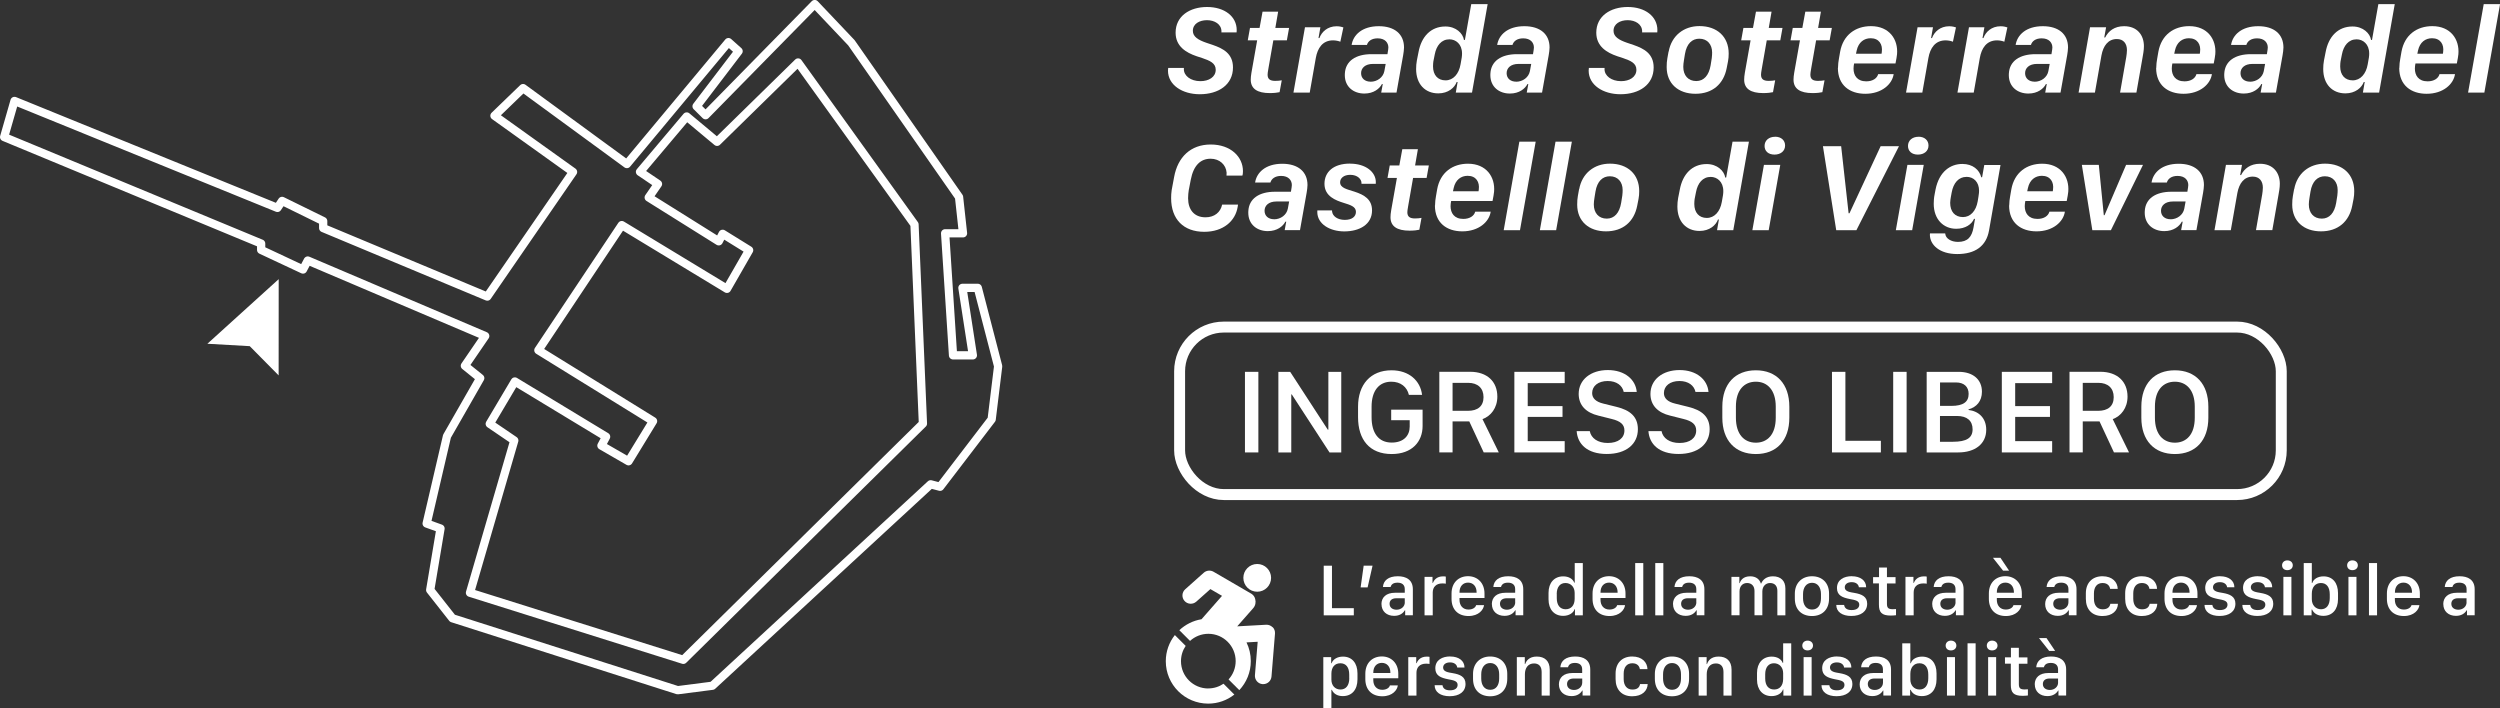 <?xml version="1.0" encoding="UTF-8"?>
<svg id="Layer_2" data-name="Layer 2" xmlns="http://www.w3.org/2000/svg" viewBox="0 0 436.14 123.58">
  <rect x="0" y="0" width="436.14" height="123.58" fill="#333333" stroke="none"/>
  <defs>
    <style>
      .cls-1 {
        stroke-linejoin: round;
        stroke-width: 1.44px;
      }

      .cls-1, .cls-2 {
        fill: none;
        stroke: #fff;
      }

      .cls-3 {
        fill: #fff;
      }

      .cls-2 {
        stroke-miterlimit: 10;
        stroke-width: 1.91px;
      }
    </style>
  </defs>
  <g id="Livello_1" data-name="Livello 1">
    <g>
      <path class="cls-1" d="M45.56,42.49v1.11l7.3,3.42.83-1.57,30.96,13.17-3.55,5.19,2.68,2.16-5.8,10.13-3.55,15.23,2.42.87-1.8,10.73,3.88,4.93,39.29,12.55,6.06-.78,38.08-35.14,1.64.43,9-11.77,1.13-9.26-3.55-13.67h-2.68l1.82,11.77h-3.46l-1.38-21.29h3.12l-.69-6.32-18.78-26.92-6.4-6.75-19.04,19.39-1.57-1.56,7.33-9.61-1.77-1.58-17.72,21.27-18.11-13.25-4.99,4.82,13.71,9.81-14.96,21.74-28.63-11.95v-1.22l-7.17-3.52-.81,1.22L2.53,17.61l-1.81,6.3,44.84,18.58ZM85.45,73.92l4.37-7.37,15.92,9.64-.82,1.55,4.73,2.73,4.28-7-20.01-12.37,14.55-21.83,18.35,11.12,3.87-6.74-4.62-2.86-.68,1.31-12.22-7.65,1.62-2.35-3.14-2.12,8.15-9.66,5.3,4.42,14.13-13.84,20.31,28.26,1.47,34.74-41.8,41.21-37.22-11.7,7.73-26.56-4.28-2.91Z"/>
      <polygon class="cls-3" points="48.62 48.7 36.18 59.97 43.57 60.39 48.61 65.49 48.62 48.7"/>
    </g>
    <g>
      <path class="cls-3" d="M206.54,11.84c-.01.06-.01.15-.01.24,0,1.13,1.18,2.08,2.89,2.08,1.45,0,2.67-.71,2.67-1.99,0-1.16-1.03-1.58-2.29-2.02l-1.04-.34c-1.86-.63-3.67-1.73-3.67-4.11,0-2.88,2.45-4.48,5.49-4.48s5.17,1.64,5.17,4.03c0,.11-.02.34-.02.4h-2.65s.01-.08.01-.17c0-1.26-1.2-1.96-2.52-1.96s-2.47.63-2.47,1.86c0,1.04.97,1.6,2.32,2.07l1.19.4c1.77.62,3.49,1.49,3.49,3.92,0,3.01-2.52,4.67-5.79,4.67-3.02,0-5.55-1.59-5.55-4.12,0-.16.01-.32.04-.47h2.75Z"/>
      <path class="cls-3" d="M220.24,2.03h2.74l-.49,2.84h2.4l-.39,2.17h-2.36l-.85,4.86c-.12.68-.15.92-.15,1.13,0,.77.43,1.08,1.33,1.08.42,0,.88-.04,1.14-.1l-.38,2.07c-.3.08-.99.16-1.7.16-2.2,0-3.33-.76-3.33-2.35,0-.31.04-.74.12-1.2l1-5.65h-1.64l.39-2.17h1.67l.52-2.84Z"/>
      <path class="cls-3" d="M227.66,4.76h2.69l-.33,1.88h.16c.38-1.06,1.4-2.06,3.01-2.06.55,0,.99.14,1.17.2l-.53,2.5c-.26-.12-.82-.24-1.26-.24-1.84,0-2.71,1.34-3.02,3.08l-1.06,6.03h-2.84l2.01-11.4Z"/>
      <path class="cls-3" d="M234.61,13.11c0-.09,0-.18.01-.3.12-2.15,1.87-3.36,4.65-3.36h2.78l.12-.75c.02-.1.04-.27.04-.41,0-.81-.55-1.6-1.87-1.6-1.05,0-1.68.49-1.87,1.15h-2.67c.27-1.74,1.82-3.27,4.74-3.27,2.77,0,4.4,1.4,4.4,3.71,0,.41-.08.9-.15,1.35l-1.16,6.52h-2.67l.27-1.48h-.15c-.4.79-1.42,1.65-3.06,1.65-1.89,0-3.41-1.17-3.41-3.21ZM239.1,14.26c1.16,0,2.2-.76,2.41-1.85l.23-1.26h-2.2c-1.41,0-2.09.74-2.09,1.62s.64,1.48,1.67,1.48Z"/>
      <path class="cls-3" d="M255.41,6.97h.15l1.11-6.25h2.86l-2.73,15.44h-2.83l.32-1.86h-.16c-.35.98-1.47,1.99-3.21,1.99-2.3,0-3.87-1.61-3.87-4.25,0-.48.04-1.03.13-1.49l.29-1.47c.49-2.66,2.12-4.46,4.69-4.46,1.85,0,3.06,1.2,3.24,2.36ZM252.87,6.86c-1.41,0-2.28,1.1-2.57,2.64l-.24,1.21c-.03.18-.06.56-.06.88,0,1.51.84,2.43,2.18,2.43s2.33-1.11,2.62-2.79l.21-1.2c.04-.23.05-.53.05-.7,0-1.65-1.1-2.47-2.2-2.47Z"/>
      <path class="cls-3" d="M260,13.11c0-.09,0-.18.01-.3.12-2.15,1.87-3.36,4.65-3.36h2.78l.12-.75c.02-.1.04-.27.04-.41,0-.81-.55-1.6-1.87-1.6-1.05,0-1.68.49-1.87,1.15h-2.67c.27-1.74,1.82-3.27,4.74-3.27,2.77,0,4.4,1.4,4.4,3.71,0,.41-.08.9-.15,1.35l-1.16,6.52h-2.67l.27-1.48h-.15c-.4.79-1.42,1.65-3.06,1.65-1.89,0-3.41-1.17-3.41-3.21ZM264.49,14.26c1.16,0,2.2-.76,2.41-1.85l.23-1.26h-2.2c-1.41,0-2.09.74-2.09,1.62s.64,1.48,1.67,1.48Z"/>
      <path class="cls-3" d="M279.93,11.84c-.01.06-.01.15-.01.24,0,1.13,1.18,2.08,2.89,2.08,1.45,0,2.67-.71,2.67-1.99,0-1.16-1.03-1.58-2.29-2.02l-1.04-.34c-1.86-.63-3.67-1.73-3.67-4.11,0-2.88,2.45-4.48,5.49-4.48s5.17,1.64,5.17,4.03c0,.11-.02.34-.02.4h-2.65s.01-.08.01-.17c0-1.26-1.2-1.96-2.52-1.96s-2.47.63-2.47,1.86c0,1.04.97,1.6,2.32,2.07l1.19.4c1.77.62,3.49,1.49,3.49,3.92,0,3.01-2.52,4.67-5.79,4.67-3.02,0-5.55-1.59-5.55-4.12,0-.16.01-.32.04-.47h2.75Z"/>
      <path class="cls-3" d="M291.11,9c.5-2.76,2.61-4.45,5.37-4.45,3.07,0,5.1,1.85,5.1,4.78,0,.48-.03.95-.12,1.38l-.23,1.18c-.54,2.76-2.46,4.47-5.45,4.47s-5.02-1.77-5.02-4.66c0-.55.03-1.06.12-1.53l.21-1.17ZM293.76,10.62c-.05.32-.1.64-.1,1.05,0,1.48.85,2.47,2.26,2.47,1.33,0,2.21-.99,2.51-2.75l.2-1.26c.05-.33.06-.79.06-.97,0-1.43-.85-2.41-2.23-2.41-1.26,0-2.21.86-2.51,2.67l-.19,1.18Z"/>
      <path class="cls-3" d="M306.32,2.03h2.74l-.49,2.84h2.4l-.39,2.17h-2.36l-.85,4.86c-.12.68-.15.92-.15,1.13,0,.77.43,1.08,1.33,1.08.42,0,.88-.04,1.14-.1l-.38,2.07c-.3.08-.99.16-1.7.16-2.2,0-3.33-.76-3.33-2.35,0-.31.04-.74.12-1.2l1-5.65h-1.64l.39-2.17h1.67l.52-2.84Z"/>
      <path class="cls-3" d="M314.93,2.03h2.74l-.49,2.84h2.4l-.39,2.17h-2.36l-.85,4.86c-.12.68-.15.92-.15,1.13,0,.77.43,1.08,1.33,1.08.42,0,.88-.04,1.14-.1l-.38,2.07c-.3.08-.99.16-1.7.16-2.2,0-3.33-.76-3.33-2.35,0-.31.04-.74.12-1.2l1-5.65h-1.64l.39-2.17h1.67l.52-2.84Z"/>
      <path class="cls-3" d="M320.65,11.85c0-.57.08-1.16.16-1.6l.21-1.22c.53-2.96,2.71-4.47,5.38-4.47,3.18,0,4.77,2.29,4.55,4.89,0,.1-.16,1.17-.27,1.62h-7.22c-.05.23-.1.61-.1.9,0,1.17.62,2.22,2.22,2.22,1.13,0,1.89-.53,2.08-1.26h2.7c-.25,1.76-2.08,3.43-4.95,3.43-2.71,0-4.78-1.48-4.78-4.51ZM328.29,9.08c.19-1.32-.47-2.41-1.94-2.41-1.15,0-2.12.69-2.44,2.14l-.12.56h4.46c.02-.08.04-.24.04-.29Z"/>
      <path class="cls-3" d="M334.53,4.76h2.69l-.33,1.88h.16c.38-1.06,1.4-2.06,3.01-2.06.55,0,.99.14,1.17.2l-.53,2.5c-.26-.12-.82-.24-1.26-.24-1.84,0-2.71,1.34-3.02,3.08l-1.06,6.03h-2.84l2.01-11.4Z"/>
      <path class="cls-3" d="M343.5,4.76h2.69l-.33,1.88h.16c.38-1.06,1.4-2.06,3.01-2.06.55,0,.99.14,1.17.2l-.53,2.5c-.26-.12-.82-.24-1.26-.24-1.84,0-2.71,1.34-3.02,3.08l-1.06,6.03h-2.84l2.01-11.4Z"/>
      <path class="cls-3" d="M350.45,13.11c0-.09,0-.18.01-.3.12-2.15,1.87-3.36,4.65-3.36h2.78l.12-.75c.02-.1.04-.27.04-.41,0-.81-.55-1.6-1.87-1.6-1.05,0-1.68.49-1.87,1.15h-2.67c.27-1.74,1.82-3.27,4.74-3.27,2.77,0,4.4,1.4,4.4,3.71,0,.41-.08.9-.15,1.35l-1.16,6.52h-2.67l.27-1.48h-.15c-.4.79-1.42,1.65-3.06,1.65-1.89,0-3.41-1.17-3.41-3.21ZM354.94,14.26c1.16,0,2.2-.76,2.41-1.85l.23-1.26h-2.2c-1.41,0-2.09.74-2.09,1.62s.64,1.48,1.67,1.48Z"/>
      <path class="cls-3" d="M364.63,4.76h2.79l-.32,1.78h.16c.56-1.13,1.62-1.97,3.3-1.97,2.3,0,3.46,1.56,3.46,3.49,0,.69-.14,1.44-.25,2.04l-1.06,6.05h-2.85l1.08-6.2c.05-.31.12-.83.12-1.21,0-1.13-.6-1.93-1.76-1.93-1.51,0-2.38,1.17-2.69,2.87l-1.14,6.48h-2.85l2-11.4Z"/>
      <path class="cls-3" d="M376.17,11.85c0-.57.08-1.16.16-1.6l.21-1.22c.53-2.96,2.71-4.47,5.38-4.47,3.18,0,4.77,2.29,4.55,4.89,0,.1-.16,1.17-.27,1.62h-7.22c-.05.23-.1.61-.1.9,0,1.17.62,2.22,2.22,2.22,1.13,0,1.89-.53,2.08-1.26h2.7c-.25,1.76-2.08,3.43-4.95,3.43-2.71,0-4.78-1.48-4.78-4.51ZM383.81,9.08c.19-1.32-.47-2.41-1.94-2.41-1.15,0-2.12.69-2.44,2.14l-.12.56h4.46c.02-.08.04-.24.04-.29Z"/>
      <path class="cls-3" d="M388.03,13.11c0-.09,0-.18.01-.3.12-2.15,1.87-3.36,4.65-3.36h2.78l.12-.75c.02-.1.04-.27.04-.41,0-.81-.55-1.6-1.87-1.6-1.05,0-1.68.49-1.87,1.15h-2.67c.27-1.74,1.82-3.27,4.74-3.27,2.77,0,4.4,1.4,4.4,3.71,0,.41-.08.9-.15,1.35l-1.16,6.52h-2.67l.27-1.48h-.15c-.4.79-1.42,1.65-3.06,1.65-1.89,0-3.41-1.17-3.41-3.21ZM392.52,14.26c1.16,0,2.2-.76,2.41-1.85l.23-1.26h-2.2c-1.41,0-2.09.74-2.09,1.62s.64,1.48,1.67,1.48Z"/>
      <path class="cls-3" d="M413.66,6.97h.15l1.11-6.25h2.86l-2.73,15.44h-2.83l.32-1.86h-.16c-.35.98-1.47,1.99-3.21,1.99-2.3,0-3.87-1.61-3.87-4.25,0-.48.04-1.03.13-1.49l.29-1.47c.49-2.66,2.12-4.46,4.69-4.46,1.85,0,3.06,1.2,3.24,2.36ZM411.13,6.86c-1.41,0-2.28,1.1-2.57,2.64l-.24,1.21c-.03.18-.06.56-.06.88,0,1.51.84,2.43,2.18,2.43s2.33-1.11,2.62-2.79l.21-1.2c.04-.23.05-.53.05-.7,0-1.65-1.1-2.47-2.2-2.47Z"/>
      <path class="cls-3" d="M418.58,11.85c0-.57.08-1.16.16-1.6l.21-1.22c.53-2.96,2.71-4.47,5.38-4.47,3.18,0,4.77,2.29,4.55,4.89,0,.1-.16,1.17-.27,1.62h-7.22c-.05.23-.1.61-.1.9,0,1.17.62,2.22,2.22,2.22,1.13,0,1.89-.53,2.08-1.26h2.7c-.25,1.76-2.08,3.43-4.95,3.43-2.71,0-4.78-1.48-4.78-4.51ZM426.22,9.08c.19-1.32-.47-2.41-1.94-2.41-1.15,0-2.12.69-2.44,2.14l-.12.56h4.46c.02-.08.04-.24.04-.29Z"/>
      <path class="cls-3" d="M433.3.72h2.85l-2.74,15.44h-2.84l2.73-15.44Z"/>
      <path class="cls-3" d="M207.4,33.07c-.08.38-.13,1.12-.13,1.51,0,2.01,1.07,3.33,3.04,3.33,1.55,0,2.62-.87,2.9-2.22h2.77s-.04.29-.06.39c-.39,2.48-2.52,4.36-5.83,4.36-3.61,0-5.78-2.18-5.78-5.87,0-.35.02-1.01.1-1.43l.42-2.25c.63-3.49,2.89-5.68,6.39-5.68s5.62,2.16,5.62,4.64c0,.24-.02.58-.1.78h-2.77c.02-.18.03-.38.02-.5-.1-1.4-1.24-2.44-2.79-2.44-1.76,0-2.98,1.17-3.46,3.65l-.33,1.72Z"/>
      <path class="cls-3" d="M217.77,37.11c0-.09,0-.18.01-.3.12-2.15,1.87-3.36,4.65-3.36h2.78l.12-.75c.02-.1.04-.27.04-.41,0-.81-.55-1.6-1.87-1.6-1.05,0-1.68.49-1.87,1.15h-2.67c.27-1.74,1.82-3.27,4.74-3.27,2.77,0,4.4,1.4,4.4,3.71,0,.41-.08.9-.15,1.35l-1.16,6.52h-2.67l.27-1.48h-.15c-.4.79-1.42,1.65-3.06,1.65-1.89,0-3.41-1.17-3.41-3.21ZM222.26,38.26c1.16,0,2.2-.76,2.41-1.85l.23-1.26h-2.2c-1.41,0-2.09.74-2.09,1.62s.64,1.48,1.67,1.48Z"/>
      <path class="cls-3" d="M235.53,28.55c2.77,0,4.49,1.49,4.49,3.21,0,.06,0,.27-.01.3h-2.49v-.14c0-.64-.67-1.42-1.96-1.42-1.14,0-1.77.59-1.77,1.3,0,1,1.22,1.22,2.52,1.64,1.69.55,3.05,1.34,3.05,3.27,0,2.43-2.17,3.66-4.84,3.66-2.5,0-4.71-1.28-4.71-3.39,0-.08,0-.21.01-.27h2.56s0,.14.01.21c.11.81.96,1.44,2.22,1.44s1.94-.58,1.94-1.4c0-.92-.96-1.2-2.18-1.58-1.3-.41-3.31-1.12-3.31-3.31,0-2.06,1.55-3.53,4.46-3.53Z"/>
      <path class="cls-3" d="M244.62,26.03h2.74l-.49,2.84h2.4l-.39,2.17h-2.36l-.85,4.86c-.12.68-.15.92-.15,1.13,0,.77.43,1.08,1.33,1.08.42,0,.88-.04,1.14-.1l-.38,2.07c-.3.08-.99.16-1.7.16-2.2,0-3.33-.76-3.33-2.35,0-.31.04-.74.12-1.2l1-5.65h-1.64l.39-2.17h1.67l.52-2.84Z"/>
      <path class="cls-3" d="M250.35,35.85c0-.57.08-1.16.16-1.6l.21-1.22c.53-2.96,2.71-4.47,5.38-4.47,3.18,0,4.77,2.29,4.55,4.89,0,.1-.16,1.17-.27,1.62h-7.22c-.05.23-.1.61-.1.9,0,1.17.62,2.22,2.22,2.22,1.13,0,1.89-.53,2.08-1.26h2.7c-.25,1.76-2.08,3.43-4.95,3.43-2.71,0-4.78-1.48-4.78-4.51ZM257.98,33.08c.19-1.32-.47-2.41-1.94-2.41-1.15,0-2.12.69-2.44,2.14l-.12.56h4.46c.02-.08.04-.24.04-.29Z"/>
      <path class="cls-3" d="M265.06,24.72h2.85l-2.74,15.44h-2.84l2.73-15.44Z"/>
      <path class="cls-3" d="M271.37,24.72h2.85l-2.74,15.44h-2.84l2.73-15.44Z"/>
      <path class="cls-3" d="M275.5,33c.5-2.76,2.61-4.45,5.37-4.45,3.07,0,5.1,1.85,5.1,4.78,0,.48-.03.95-.12,1.38l-.23,1.18c-.54,2.76-2.46,4.47-5.45,4.47s-5.02-1.77-5.02-4.66c0-.55.03-1.06.12-1.53l.21-1.17ZM278.15,34.62c-.05.32-.1.64-.1,1.05,0,1.48.85,2.47,2.26,2.47,1.33,0,2.21-.99,2.51-2.75l.2-1.26c.05-.33.06-.79.06-.97,0-1.43-.85-2.41-2.23-2.41-1.26,0-2.21.86-2.51,2.67l-.19,1.18Z"/>
      <path class="cls-3" d="M300.99,30.97h.15l1.11-6.25h2.86l-2.73,15.44h-2.83l.32-1.86h-.16c-.35.98-1.47,1.99-3.21,1.99-2.3,0-3.87-1.61-3.87-4.25,0-.48.04-1.03.13-1.49l.29-1.47c.49-2.66,2.12-4.46,4.69-4.46,1.85,0,3.06,1.2,3.24,2.36ZM298.45,30.86c-1.41,0-2.28,1.1-2.57,2.64l-.24,1.21c-.03.18-.06.56-.06.88,0,1.51.84,2.43,2.18,2.43s2.33-1.11,2.62-2.79l.21-1.2c.04-.23.05-.53.05-.7,0-1.65-1.1-2.47-2.2-2.47Z"/>
      <path class="cls-3" d="M307.73,28.76h2.85l-2.02,11.4h-2.85l2.02-11.4ZM309.67,23.85c1.08,0,1.75.64,1.75,1.54,0,.95-.76,1.58-1.85,1.58s-1.73-.62-1.73-1.51c0-.96.76-1.6,1.83-1.6Z"/>
      <path class="cls-3" d="M320.34,40.16l-2.32-14.66h3.18l1.3,11.71h.15l5.44-11.71h3.2l-7.43,14.66h-3.51Z"/>
      <path class="cls-3" d="M332.76,28.76h2.85l-2.02,11.4h-2.85l2.02-11.4ZM334.69,23.85c1.08,0,1.75.64,1.75,1.54,0,.95-.76,1.58-1.85,1.58s-1.73-.62-1.73-1.51c0-.96.76-1.6,1.83-1.6Z"/>
      <path class="cls-3" d="M345.64,30.92h.15l.38-2.14h2.83l-2,11.42c-.49,2.76-2.44,4.12-5.55,4.12s-4.77-1.63-4.77-3.37c0-.09.01-.2.02-.23h2.65s.02.13.03.16c.09.7.97,1.32,2.2,1.32,1.69,0,2.42-.87,2.71-2.51l.26-1.51h-.17c-.41.95-1.49,1.73-3.12,1.73-2.18,0-3.91-1.62-3.91-4.36,0-.35.03-1.06.14-1.56l.18-.95c.63-3.09,2.56-4.44,4.68-4.44,1.82,0,2.96,1.03,3.29,2.31ZM343.05,30.86c-1.34,0-2.27,1.04-2.57,2.73l-.14.77c-.05.25-.12.75-.12,1.03,0,1.51.81,2.48,2.23,2.48,1.27,0,2.27-1.02,2.57-2.74l.14-.85c.09-.47.1-.87.1-1,0-1.48-.9-2.43-2.21-2.43Z"/>
      <path class="cls-3" d="M350.52,35.85c0-.57.08-1.16.16-1.6l.21-1.22c.53-2.96,2.71-4.47,5.38-4.47,3.18,0,4.77,2.29,4.55,4.89,0,.1-.16,1.17-.27,1.62h-7.22c-.05.23-.1.61-.1.9,0,1.17.62,2.22,2.22,2.22,1.13,0,1.89-.53,2.08-1.26h2.7c-.25,1.76-2.08,3.43-4.95,3.43-2.71,0-4.78-1.48-4.78-4.51ZM358.16,33.08c.19-1.32-.47-2.41-1.94-2.41-1.15,0-2.12.69-2.44,2.14l-.12.56h4.46c.02-.08.04-.24.04-.29Z"/>
      <path class="cls-3" d="M363.2,28.76h2.95l.87,8.78h.13l3.76-8.78h2.95l-5.6,11.4h-3.24l-1.83-11.4Z"/>
      <path class="cls-3" d="M374.16,37.11c0-.09,0-.18.01-.3.12-2.15,1.87-3.36,4.65-3.36h2.78l.12-.75c.02-.1.04-.27.04-.41,0-.81-.55-1.6-1.87-1.6-1.05,0-1.68.49-1.87,1.15h-2.67c.27-1.74,1.82-3.27,4.74-3.27,2.77,0,4.4,1.4,4.4,3.71,0,.41-.08.9-.15,1.35l-1.16,6.52h-2.67l.27-1.48h-.15c-.4.79-1.42,1.65-3.06,1.65-1.89,0-3.41-1.17-3.41-3.21ZM378.65,38.26c1.16,0,2.2-.76,2.41-1.85l.23-1.26h-2.2c-1.41,0-2.09.74-2.09,1.62s.64,1.48,1.67,1.48Z"/>
      <path class="cls-3" d="M388.34,28.76h2.79l-.32,1.78h.16c.56-1.13,1.62-1.97,3.3-1.97,2.3,0,3.46,1.56,3.46,3.49,0,.69-.14,1.44-.25,2.04l-1.06,6.05h-2.85l1.08-6.2c.05-.31.12-.83.12-1.21,0-1.13-.6-1.93-1.76-1.93-1.51,0-2.38,1.17-2.69,2.87l-1.14,6.48h-2.85l2-11.4Z"/>
      <path class="cls-3" d="M400.24,33c.5-2.76,2.61-4.45,5.37-4.45,3.07,0,5.1,1.85,5.1,4.78,0,.48-.03.95-.12,1.38l-.23,1.18c-.54,2.76-2.46,4.47-5.45,4.47s-5.02-1.77-5.02-4.66c0-.55.03-1.06.12-1.53l.21-1.17ZM402.89,34.62c-.05.32-.1.64-.1,1.05,0,1.48.85,2.47,2.26,2.47,1.33,0,2.21-.99,2.51-2.75l.2-1.26c.05-.33.06-.79.06-.97,0-1.43-.85-2.41-2.23-2.41-1.26,0-2.21.86-2.51,2.67l-.19,1.18Z"/>
    </g>
    <rect class="cls-2" x="205.79" y="57.06" width="192.19" height="29.22" rx="7.71" ry="7.71"/>
    <g>
      <path class="cls-3" d="M217.19,78.93v-14.06h2.34v14.06h-2.34Z"/>
      <path class="cls-3" d="M223.02,78.93v-14.06h2.06l6.56,10.09h.1v-10.09h2.25v14.06h-2.05l-6.58-10.12h-.09v10.12h-2.25Z"/>
      <path class="cls-3" d="M245.79,68.89c-.32-1.38-1.43-2.3-3.07-2.3-2.17,0-3.44,1.62-3.44,4.36v1.83c0,2.73,1.19,4.43,3.51,4.43,2.08,0,3.14-1.21,3.14-2.79v-1.11h-3.23v-1.84h5.48v2.85c0,2.72-1.83,4.89-5.4,4.89-3.84,0-5.86-2.5-5.86-6.42v-1.85c0-3.84,2.17-6.34,5.84-6.34,3.09,0,5.04,1.85,5.33,4.29h-2.31Z"/>
      <path class="cls-3" d="M261.22,69.19c0,2-1.15,3.41-2.59,3.93l2.84,5.8h-2.63l-2.52-5.41h-2.91v5.41h-2.31v-14.06h5.38c2.96,0,4.74,1.71,4.74,4.33ZM256.09,71.67c1.72,0,2.72-.81,2.72-2.39s-1.03-2.49-2.66-2.49h-2.74v4.88h2.68Z"/>
      <path class="cls-3" d="M272.97,78.93h-8.78v-14.06h8.78v1.97h-6.45v4.01h6.07v1.88h-6.07v4.23h6.45v1.97Z"/>
      <path class="cls-3" d="M277.35,75.23c.23,1.21,1.39,2.05,3.13,2.05,1.84,0,2.91-.87,2.91-2.18,0-1.06-.71-1.64-2.23-2.01l-2.31-.58c-2.14-.51-3.44-1.79-3.44-3.79,0-2.48,2.1-4.16,5.08-4.16s4.87,1.67,5.05,3.82h-2.27c-.23-1.12-1.24-1.91-2.8-1.91-1.66,0-2.71.87-2.71,2.11,0,.92.69,1.53,1.95,1.83l2.3.57c2.37.58,3.73,1.71,3.73,3.9,0,2.58-2.02,4.32-5.43,4.32s-5.09-1.73-5.25-3.98h2.3Z"/>
      <path class="cls-3" d="M289.87,75.23c.23,1.21,1.39,2.05,3.13,2.05,1.84,0,2.91-.87,2.91-2.18,0-1.06-.71-1.64-2.23-2.01l-2.31-.58c-2.14-.51-3.44-1.79-3.44-3.79,0-2.48,2.1-4.16,5.08-4.16s4.87,1.67,5.05,3.82h-2.27c-.23-1.12-1.24-1.91-2.8-1.91-1.66,0-2.71.87-2.71,2.11,0,.92.69,1.53,1.95,1.83l2.3.57c2.37.58,3.73,1.71,3.73,3.9,0,2.58-2.02,4.32-5.43,4.32s-5.09-1.73-5.25-3.98h2.3Z"/>
      <path class="cls-3" d="M306.32,79.21c-3.6,0-5.85-2.37-5.85-6.34v-1.92c0-4,2.25-6.35,5.85-6.35s5.84,2.37,5.84,6.35v1.92c0,3.98-2.23,6.34-5.84,6.34ZM306.32,66.59c-2.01,0-3.48,1.43-3.48,4.34v1.95c0,2.92,1.47,4.35,3.48,4.35s3.47-1.43,3.47-4.35v-1.95c0-2.9-1.48-4.34-3.47-4.34Z"/>
      <path class="cls-3" d="M328.13,78.93h-8.53v-14.06h2.34v12.03h6.19v2.03Z"/>
      <path class="cls-3" d="M330.28,78.93v-14.06h2.34v14.06h-2.34Z"/>
      <path class="cls-3" d="M336.12,64.87h5.6c2.45,0,4.04,1.32,4.04,3.46,0,1.65-.93,2.7-2.34,3.09v.1c1.78.21,3.09,1.41,3.09,3.45,0,2.49-1.97,3.96-4.89,3.96h-5.5v-14.06ZM338.44,70.81h1.98c2.09,0,3.02-.7,3.02-2.09,0-1.25-.81-2-2.21-2h-2.78v4.09ZM338.44,77.07h2.24c2.45,0,3.45-.7,3.45-2.18s-.97-2.32-2.71-2.32h-2.98v4.5Z"/>
      <path class="cls-3" d="M358.01,78.93h-8.78v-14.06h8.78v1.97h-6.45v4.01h6.07v1.88h-6.07v4.23h6.45v1.97Z"/>
      <path class="cls-3" d="M371.16,69.19c0,2-1.15,3.41-2.58,3.93l2.84,5.8h-2.63l-2.52-5.41h-2.92v5.41h-2.31v-14.06h5.38c2.96,0,4.74,1.71,4.74,4.33ZM366.03,71.67c1.72,0,2.72-.81,2.72-2.39s-1.03-2.49-2.66-2.49h-2.74v4.88h2.68Z"/>
      <path class="cls-3" d="M379.42,79.21c-3.6,0-5.85-2.37-5.85-6.34v-1.92c0-4,2.25-6.35,5.85-6.35s5.84,2.37,5.84,6.35v1.92c0,3.98-2.24,6.34-5.84,6.34ZM379.42,66.59c-2.01,0-3.48,1.43-3.48,4.34v1.95c0,2.92,1.47,4.35,3.48,4.35s3.47-1.43,3.47-4.35v-1.95c0-2.9-1.48-4.34-3.47-4.34Z"/>
    </g>
    <g>
      <path class="cls-3" d="M236.19,107.35h-5.26v-8.66h1.44v7.41h3.81v1.25Z"/>
      <path class="cls-3" d="M237.37,102.47l.53-3.78h1.55l-.86,3.78h-1.22Z"/>
      <path class="cls-3" d="M241,105.4c0-1.19.83-1.99,2.37-1.99h1.7v-.63c0-.77-.49-1.13-1.26-1.13s-1.1.32-1.21.76h-1.34c.08-1.12.93-1.88,2.6-1.88,1.43,0,2.62.6,2.62,2.27v4.54h-1.34v-.87h-.06c-.3.51-.88.97-1.87.97-1.3,0-2.2-.8-2.2-2.05ZM245.07,105.09v-.72h-1.47c-.82,0-1.18.41-1.18.97,0,.7.58,1.03,1.22,1.03.8,0,1.44-.55,1.44-1.28Z"/>
      <path class="cls-3" d="M248.51,100.64h1.4v1.05h.08c.15-.45.63-1.14,1.76-1.14.19,0,.34.01.48.04v1.24c-.12-.03-.37-.05-.6-.05-1.13,0-1.68.67-1.68,1.58v3.99h-1.43v-6.71Z"/>
      <path class="cls-3" d="M253.23,104.45v-.91c0-1.9,1.24-3.02,2.88-3.02s2.87,1.17,2.87,3.02v.79h-4.36v.33c0,.96.57,1.68,1.56,1.68.74,0,1.24-.35,1.34-.77h1.38c-.08.77-.9,1.9-2.71,1.9s-2.96-1.12-2.96-3.01ZM257.6,103.41v-.09c0-1.01-.59-1.68-1.49-1.68s-1.49.67-1.49,1.68v.09h2.98Z"/>
      <path class="cls-3" d="M260.26,105.4c0-1.19.83-1.99,2.37-1.99h1.7v-.63c0-.77-.49-1.13-1.26-1.13s-1.1.32-1.21.76h-1.34c.08-1.12.93-1.88,2.6-1.88,1.43,0,2.62.6,2.62,2.27v4.54h-1.34v-.87h-.06c-.3.51-.88.97-1.87.97-1.3,0-2.2-.8-2.2-2.05ZM264.33,105.09v-.72h-1.47c-.82,0-1.18.41-1.18.97,0,.7.58,1.03,1.22,1.03.8,0,1.44-.55,1.44-1.28Z"/>
      <path class="cls-3" d="M274.65,101.65h.07v-3.42h1.41v9.12h-1.37v-1.07h-.07c-.2.68-1.01,1.16-1.99,1.16-1.54,0-2.55-1.1-2.55-2.87v-1.15c0-1.77,1.02-2.87,2.56-2.87.95,0,1.67.42,1.93,1.1ZM271.59,103.63v.74c0,1.23.59,1.92,1.55,1.92s1.57-.69,1.57-1.83v-1.02c0-1.04-.68-1.73-1.61-1.73s-1.52.7-1.52,1.92Z"/>
      <path class="cls-3" d="M277.83,104.45v-.91c0-1.9,1.24-3.02,2.88-3.02s2.87,1.17,2.87,3.02v.79h-4.36v.33c0,.96.57,1.68,1.56,1.68.74,0,1.24-.35,1.34-.77h1.38c-.08.77-.9,1.9-2.71,1.9s-2.96-1.12-2.96-3.01ZM282.2,103.41v-.09c0-1.01-.59-1.68-1.49-1.68s-1.49.67-1.49,1.68v.09h2.98Z"/>
      <path class="cls-3" d="M285.27,98.23h1.41v9.12h-1.41v-9.12Z"/>
      <path class="cls-3" d="M288.77,98.23h1.41v9.12h-1.41v-9.12Z"/>
      <path class="cls-3" d="M291.86,105.4c0-1.19.83-1.99,2.37-1.99h1.7v-.63c0-.77-.49-1.13-1.26-1.13s-1.1.32-1.21.76h-1.34c.08-1.12.93-1.88,2.6-1.88,1.43,0,2.62.6,2.62,2.27v4.54h-1.34v-.87h-.06c-.3.51-.88.97-1.87.97-1.3,0-2.2-.8-2.2-2.05ZM295.93,105.09v-.72h-1.47c-.82,0-1.18.41-1.18.97,0,.7.58,1.03,1.22,1.03.8,0,1.44-.55,1.44-1.28Z"/>
      <path class="cls-3" d="M302.06,100.64h1.38v1.09h.07c.15-.49.6-1.19,1.83-1.19,1.02,0,1.64.54,1.85,1.26h.06c.25-.63.89-1.26,2.04-1.26,1.37,0,2.18.78,2.18,2.11v4.7h-1.4v-4.29c0-.85-.47-1.35-1.28-1.35-.75,0-1.34.58-1.34,1.47v4.16h-1.37v-4.25c0-.87-.52-1.38-1.29-1.38s-1.32.56-1.32,1.45v4.18h-1.41v-6.71Z"/>
      <path class="cls-3" d="M319.09,103.55v.87c0,1.95-1.22,3.05-2.98,3.05s-2.99-1.08-2.99-3.04v-.87c0-1.83,1.23-3.03,2.99-3.03s2.98,1.14,2.98,3.02ZM314.55,103.63v.75c0,1.12.53,1.96,1.57,1.96s1.56-.83,1.56-1.96v-.75c0-1.12-.55-1.96-1.56-1.96s-1.57.84-1.57,1.96Z"/>
      <path class="cls-3" d="M323.08,100.53c1.47,0,2.48.74,2.48,1.92h-1.27c-.04-.44-.44-.89-1.25-.89-.72,0-1.21.34-1.21.91,0,.74.95.84,1.7.97,1.25.22,2.21.62,2.21,1.88,0,1.35-1.07,2.14-2.77,2.14-1.59,0-2.62-.72-2.62-1.92h1.37c.08.54.46.89,1.31.89.95,0,1.33-.43,1.33-.95,0-.7-.77-.81-1.67-.98-1.23-.25-2.22-.6-2.22-1.91,0-1.46,1.23-2.07,2.6-2.07Z"/>
      <path class="cls-3" d="M327.81,99.01h1.38v1.68h1.5v1.1h-1.5v3.56c0,.73.27.93,1.03.93.19,0,.44-.01.55-.03v1.08c-.12.02-.58.06-.9.06-1.63,0-2.08-.58-2.08-1.93v-3.68h-1.02v-1.1h1.04v-1.68Z"/>
      <path class="cls-3" d="M332.41,100.64h1.4v1.05h.08c.15-.45.63-1.14,1.76-1.14.19,0,.34.01.48.04v1.24c-.12-.03-.37-.05-.6-.05-1.13,0-1.68.67-1.68,1.58v3.99h-1.43v-6.71Z"/>
      <path class="cls-3" d="M337.08,105.4c0-1.19.83-1.99,2.37-1.99h1.7v-.63c0-.77-.49-1.13-1.26-1.13s-1.1.32-1.21.76h-1.34c.08-1.12.93-1.88,2.6-1.88,1.43,0,2.62.6,2.62,2.27v4.54h-1.34v-.87h-.06c-.3.51-.88.97-1.87.97-1.3,0-2.2-.8-2.2-2.05ZM341.15,105.09v-.72h-1.47c-.82,0-1.18.41-1.18.97,0,.7.58,1.03,1.22,1.03.8,0,1.44-.55,1.44-1.28Z"/>
      <path class="cls-3" d="M346.97,104.45v-.91c0-1.9,1.24-3.02,2.88-3.02s2.87,1.17,2.87,3.02v.79h-4.36v.33c0,.96.57,1.68,1.56,1.68.74,0,1.24-.35,1.34-.77h1.38c-.08.77-.9,1.9-2.71,1.9s-2.96-1.12-2.96-3.01ZM349.45,99.56l-1.77-2.25h1.31l1.51,2.25h-1.05ZM351.34,103.41v-.09c0-1.01-.59-1.68-1.49-1.68s-1.49.67-1.49,1.68v.09h2.98Z"/>
      <path class="cls-3" d="M356.79,105.4c0-1.19.83-1.99,2.37-1.99h1.69v-.63c0-.77-.49-1.13-1.26-1.13s-1.1.32-1.21.76h-1.34c.08-1.12.93-1.88,2.6-1.88,1.44,0,2.62.6,2.62,2.27v4.54h-1.34v-.87h-.06c-.3.51-.88.97-1.87.97-1.3,0-2.2-.8-2.2-2.05ZM360.85,105.09v-.72h-1.47c-.82,0-1.18.41-1.18.97,0,.7.58,1.03,1.22,1.03.8,0,1.43-.55,1.43-1.28Z"/>
      <path class="cls-3" d="M363.89,103.49c0-1.8,1.12-2.96,2.89-2.96s2.64,1.05,2.67,2.2h-1.33c-.06-.43-.38-1.02-1.31-1.02-.98,0-1.51.71-1.51,1.82v.94c0,1.13.56,1.83,1.52,1.83.89,0,1.24-.42,1.34-.96h1.33c-.04,1.14-.91,2.13-2.71,2.13s-2.89-1.15-2.89-3v-.97Z"/>
      <path class="cls-3" d="M370.75,103.49c0-1.8,1.12-2.96,2.89-2.96s2.64,1.05,2.67,2.2h-1.33c-.06-.43-.37-1.02-1.31-1.02-.98,0-1.51.71-1.51,1.82v.94c0,1.13.57,1.83,1.52,1.83.9,0,1.24-.42,1.34-.96h1.33c-.04,1.14-.91,2.13-2.71,2.13s-2.89-1.15-2.89-3v-.97Z"/>
      <path class="cls-3" d="M377.61,104.45v-.91c0-1.9,1.24-3.02,2.88-3.02s2.87,1.17,2.87,3.02v.79h-4.36v.33c0,.96.57,1.68,1.56,1.68.74,0,1.24-.35,1.34-.77h1.38c-.08.77-.9,1.9-2.71,1.9s-2.96-1.12-2.96-3.01ZM381.98,103.41v-.09c0-1.01-.59-1.68-1.49-1.68s-1.49.67-1.49,1.68v.09h2.98Z"/>
      <path class="cls-3" d="M387.32,100.53c1.47,0,2.48.74,2.48,1.92h-1.27c-.04-.44-.44-.89-1.25-.89-.72,0-1.21.34-1.21.91,0,.74.95.84,1.7.97,1.25.22,2.21.62,2.21,1.88,0,1.35-1.07,2.14-2.77,2.14-1.59,0-2.62-.72-2.62-1.92h1.37c.08.54.46.89,1.31.89.95,0,1.33-.43,1.33-.95,0-.7-.77-.81-1.67-.98-1.23-.25-2.22-.6-2.22-1.91,0-1.46,1.23-2.07,2.6-2.07Z"/>
      <path class="cls-3" d="M393.92,100.53c1.47,0,2.48.74,2.48,1.92h-1.27c-.04-.44-.44-.89-1.25-.89-.72,0-1.21.34-1.21.91,0,.74.95.84,1.69.97,1.25.22,2.22.62,2.22,1.88,0,1.35-1.07,2.14-2.77,2.14-1.59,0-2.62-.72-2.62-1.92h1.37c.08.54.46.89,1.31.89.95,0,1.33-.43,1.33-.95,0-.7-.77-.81-1.67-.98-1.22-.25-2.22-.6-2.22-1.91,0-1.46,1.23-2.07,2.6-2.07Z"/>
      <path class="cls-3" d="M399.04,97.76c.56,0,.95.36.95.86s-.39.85-.95.85-.92-.35-.92-.85.39-.86.92-.86ZM398.35,100.64h1.4v6.71h-1.4v-6.71Z"/>
      <path class="cls-3" d="M403.35,106.34h-.08v1.01h-1.37v-9.12h1.41v3.48h.08c.21-.7.99-1.16,1.96-1.16,1.57,0,2.53,1.11,2.53,2.93v1.03c0,1.82-.98,2.93-2.56,2.93-.94,0-1.68-.41-1.96-1.11ZM406.44,104.34v-.65c0-1.26-.56-1.98-1.54-1.98s-1.59.72-1.59,1.86v.97c0,1.03.67,1.75,1.61,1.75s1.52-.72,1.52-1.96Z"/>
      <path class="cls-3" d="M410.39,97.76c.56,0,.95.36.95.86s-.39.85-.95.85-.92-.35-.92-.85.39-.86.92-.86ZM409.7,100.64h1.4v6.71h-1.4v-6.71Z"/>
      <path class="cls-3" d="M413.28,98.23h1.41v9.12h-1.41v-9.12Z"/>
      <path class="cls-3" d="M416.41,104.45v-.91c0-1.9,1.24-3.02,2.88-3.02s2.87,1.17,2.87,3.02v.79h-4.36v.33c0,.96.57,1.68,1.56,1.68.74,0,1.24-.35,1.34-.77h1.38c-.08.77-.9,1.9-2.71,1.9s-2.96-1.12-2.96-3.01ZM420.79,103.41v-.09c0-1.01-.59-1.68-1.49-1.68s-1.49.67-1.49,1.68v.09h2.98Z"/>
      <path class="cls-3" d="M426.24,105.4c0-1.19.83-1.99,2.37-1.99h1.7v-.63c0-.77-.49-1.13-1.26-1.13s-1.1.32-1.21.76h-1.34c.08-1.12.93-1.88,2.6-1.88,1.43,0,2.62.6,2.62,2.27v4.54h-1.34v-.87h-.06c-.3.51-.88.97-1.87.97-1.3,0-2.2-.8-2.2-2.05ZM430.3,105.09v-.72h-1.47c-.82,0-1.18.41-1.18.97,0,.7.58,1.03,1.22,1.03.8,0,1.44-.55,1.44-1.28Z"/>
      <path class="cls-3" d="M232.34,120.34h-.07v3.24h-1.41v-8.94h1.37v1.07h.07c.27-.72,1.03-1.16,1.99-1.16,1.56,0,2.53,1.11,2.53,2.93v1.03c0,1.82-.97,2.93-2.56,2.93-.92,0-1.61-.4-1.92-1.11ZM235.38,118.33v-.65c0-1.26-.56-1.97-1.55-1.97s-1.56.7-1.56,1.83v1.02c0,1.03.64,1.73,1.59,1.73s1.53-.72,1.53-1.96Z"/>
      <path class="cls-3" d="M238.19,118.45v-.91c0-1.9,1.24-3.02,2.88-3.02s2.87,1.17,2.87,3.02v.79h-4.36v.33c0,.96.57,1.68,1.56,1.68.74,0,1.24-.35,1.34-.77h1.38c-.08.77-.9,1.9-2.71,1.9s-2.96-1.12-2.96-3.01ZM242.56,117.41v-.09c0-1.01-.59-1.68-1.49-1.68s-1.49.67-1.49,1.68v.09h2.98Z"/>
      <path class="cls-3" d="M245.67,114.64h1.4v1.05h.08c.15-.45.63-1.14,1.76-1.14.19,0,.34.01.48.04v1.24c-.12-.03-.37-.05-.6-.05-1.13,0-1.68.67-1.68,1.58v3.99h-1.43v-6.71Z"/>
      <path class="cls-3" d="M253.01,114.53c1.47,0,2.48.74,2.48,1.92h-1.27c-.04-.44-.44-.89-1.25-.89-.72,0-1.21.34-1.21.91,0,.74.95.84,1.7.97,1.25.22,2.21.62,2.21,1.88,0,1.35-1.07,2.14-2.77,2.14-1.59,0-2.62-.72-2.62-1.92h1.37c.08.54.46.89,1.31.89.95,0,1.33-.43,1.33-.95,0-.7-.77-.81-1.67-.98-1.23-.25-2.22-.6-2.22-1.91,0-1.46,1.23-2.07,2.6-2.07Z"/>
      <path class="cls-3" d="M262.95,117.55v.87c0,1.95-1.22,3.05-2.98,3.05s-2.99-1.08-2.99-3.04v-.87c0-1.83,1.23-3.03,2.99-3.03s2.98,1.14,2.98,3.02ZM258.41,117.63v.75c0,1.12.53,1.96,1.57,1.96s1.56-.83,1.56-1.96v-.75c0-1.12-.55-1.96-1.56-1.96s-1.57.84-1.57,1.96Z"/>
      <path class="cls-3" d="M264.63,114.64h1.38v1.21h.07c.17-.53.66-1.31,2.02-1.31s2.26.75,2.26,2.28v4.53h-1.41v-4.12c0-1.02-.53-1.49-1.33-1.49-1.04,0-1.59.8-1.59,1.88v3.73h-1.41v-6.71Z"/>
      <path class="cls-3" d="M271.96,119.4c0-1.19.83-1.99,2.37-1.99h1.69v-.63c0-.77-.49-1.13-1.26-1.13s-1.1.32-1.21.76h-1.34c.08-1.12.93-1.88,2.6-1.88,1.44,0,2.62.6,2.62,2.27v4.54h-1.34v-.87h-.06c-.3.51-.88.97-1.87.97-1.3,0-2.2-.8-2.2-2.05ZM276.03,119.09v-.72h-1.47c-.82,0-1.18.41-1.18.97,0,.7.58,1.03,1.22,1.03.8,0,1.43-.55,1.43-1.28Z"/>
      <path class="cls-3" d="M281.85,117.49c0-1.8,1.12-2.96,2.89-2.96s2.64,1.05,2.67,2.2h-1.33c-.06-.43-.37-1.02-1.31-1.02-.98,0-1.51.71-1.51,1.82v.94c0,1.13.57,1.83,1.52,1.83.9,0,1.24-.42,1.34-.96h1.33c-.04,1.14-.91,2.13-2.71,2.13s-2.89-1.15-2.89-3v-.97Z"/>
      <path class="cls-3" d="M294.67,117.55v.87c0,1.95-1.22,3.05-2.98,3.05s-2.99-1.08-2.99-3.04v-.87c0-1.83,1.23-3.03,2.99-3.03s2.98,1.14,2.98,3.02ZM290.13,117.63v.75c0,1.12.53,1.96,1.57,1.96s1.56-.83,1.56-1.96v-.75c0-1.12-.55-1.96-1.56-1.96s-1.57.84-1.57,1.96Z"/>
      <path class="cls-3" d="M296.35,114.64h1.38v1.21h.07c.17-.53.66-1.31,2.02-1.31s2.26.75,2.26,2.28v4.53h-1.41v-4.12c0-1.02-.53-1.49-1.33-1.49-1.04,0-1.59.8-1.59,1.88v3.73h-1.41v-6.71Z"/>
      <path class="cls-3" d="M311.01,115.65h.07v-3.42h1.41v9.12h-1.37v-1.07h-.07c-.2.68-1.01,1.16-1.99,1.16-1.54,0-2.54-1.1-2.54-2.87v-1.15c0-1.77,1.02-2.87,2.56-2.87.95,0,1.67.42,1.93,1.1ZM307.95,117.63v.74c0,1.23.59,1.92,1.56,1.92s1.57-.69,1.57-1.83v-1.02c0-1.04-.68-1.73-1.61-1.73s-1.52.7-1.52,1.92Z"/>
      <path class="cls-3" d="M315.34,111.76c.56,0,.95.36.95.86s-.39.85-.95.85-.92-.35-.92-.85.39-.86.92-.86ZM314.65,114.64h1.4v6.71h-1.4v-6.71Z"/>
      <path class="cls-3" d="M320.5,114.53c1.47,0,2.48.74,2.48,1.92h-1.27c-.04-.44-.44-.89-1.25-.89-.72,0-1.21.34-1.21.91,0,.74.95.84,1.69.97,1.25.22,2.22.62,2.22,1.88,0,1.35-1.07,2.14-2.77,2.14-1.59,0-2.62-.72-2.62-1.92h1.37c.08.54.46.89,1.31.89.95,0,1.33-.43,1.33-.95,0-.7-.77-.81-1.67-.98-1.22-.25-2.22-.6-2.22-1.91,0-1.46,1.23-2.07,2.6-2.07Z"/>
      <path class="cls-3" d="M324.43,119.4c0-1.19.83-1.99,2.37-1.99h1.69v-.63c0-.77-.49-1.13-1.26-1.13s-1.1.32-1.21.76h-1.34c.08-1.12.93-1.88,2.6-1.88,1.44,0,2.62.6,2.62,2.27v4.54h-1.34v-.87h-.06c-.3.51-.88.97-1.87.97-1.3,0-2.2-.8-2.2-2.05ZM328.5,119.09v-.72h-1.47c-.82,0-1.18.41-1.18.97,0,.7.58,1.03,1.22,1.03.8,0,1.43-.55,1.43-1.28Z"/>
      <path class="cls-3" d="M333.31,120.34h-.08v1.01h-1.37v-9.12h1.41v3.48h.08c.21-.7.99-1.16,1.96-1.16,1.57,0,2.53,1.11,2.53,2.93v1.03c0,1.82-.98,2.93-2.56,2.93-.94,0-1.68-.41-1.96-1.11ZM336.4,118.34v-.65c0-1.26-.56-1.98-1.54-1.98s-1.59.72-1.59,1.86v.97c0,1.03.67,1.75,1.61,1.75s1.52-.72,1.52-1.96Z"/>
      <path class="cls-3" d="M340.35,111.76c.56,0,.95.36.95.86s-.39.85-.95.85-.92-.35-.92-.85.39-.86.92-.86ZM339.66,114.64h1.4v6.71h-1.4v-6.71Z"/>
      <path class="cls-3" d="M343.25,112.23h1.41v9.12h-1.41v-9.12Z"/>
      <path class="cls-3" d="M347.53,111.76c.56,0,.95.36.95.86s-.39.85-.95.85-.92-.35-.92-.85.39-.86.92-.86ZM346.84,114.64h1.4v6.71h-1.4v-6.71Z"/>
      <path class="cls-3" d="M350.82,113.01h1.38v1.68h1.5v1.1h-1.5v3.56c0,.73.27.93,1.03.93.19,0,.44-.01.55-.03v1.08c-.12.02-.58.06-.9.06-1.63,0-2.08-.58-2.08-1.93v-3.68h-1.02v-1.1h1.04v-1.68Z"/>
      <path class="cls-3" d="M354.97,119.4c0-1.19.83-1.99,2.37-1.99h1.7v-.63c0-.77-.49-1.13-1.26-1.13s-1.1.32-1.21.76h-1.34c.08-1.12.93-1.88,2.6-1.88,1.43,0,2.62.6,2.62,2.27v4.54h-1.34v-.87h-.06c-.3.51-.88.97-1.87.97-1.3,0-2.2-.8-2.2-2.05ZM357.49,113.56l-1.78-2.25h1.31l1.51,2.25h-1.05ZM359.04,119.09v-.72h-1.47c-.82,0-1.18.41-1.18.97,0,.7.58,1.03,1.22,1.03.8,0,1.44-.55,1.44-1.28Z"/>
    </g>
    <g>
      <path class="cls-3" d="M222.01,109.43c-.29-.3-.7-.46-1.12-.44l-5.05.28,2.78-3.16c.4-.45.51-1.05.36-1.59-.08-.37-.3-.7-.64-.92-.01,0-6.64-3.86-6.64-3.86-.54-.31-1.22-.24-1.69.17l-3.24,2.89c-.6.53-.65,1.45-.12,2.04.53.6,1.45.65,2.05.12l2.46-2.19,2.03,1.18-3.58,4.08c-1.48.24-2.82.93-3.87,1.91l1.87,1.87c.84-.77,1.97-1.24,3.2-1.24,2.63,0,4.76,2.14,4.76,4.76,0,1.23-.47,2.36-1.24,3.2l1.87,1.87c1.25-1.33,2.01-3.11,2.01-5.07,0-1.17-.27-2.27-.75-3.26l1.95-.11-.48,5.83c-.06.8.53,1.5,1.33,1.56.04,0,.08,0,.12,0,.75,0,1.38-.57,1.44-1.33l.61-7.49c.03-.42-.11-.83-.41-1.13"/>
      <path class="cls-3" d="M219.33,103.23c1.34,0,2.42-1.09,2.42-2.42s-1.08-2.42-2.42-2.42-2.42,1.08-2.42,2.42,1.08,2.42,2.42,2.42"/>
      <path class="cls-3" d="M210.79,120.11c-2.63,0-4.76-2.13-4.76-4.76,0-.99.3-1.91.82-2.67l-1.89-1.89c-.99,1.26-1.58,2.84-1.58,4.56,0,4.09,3.31,7.4,7.4,7.4,1.72,0,3.3-.59,4.56-1.58l-1.89-1.89c-.76.52-1.68.82-2.67.82"/>
    </g>
  </g>
</svg>